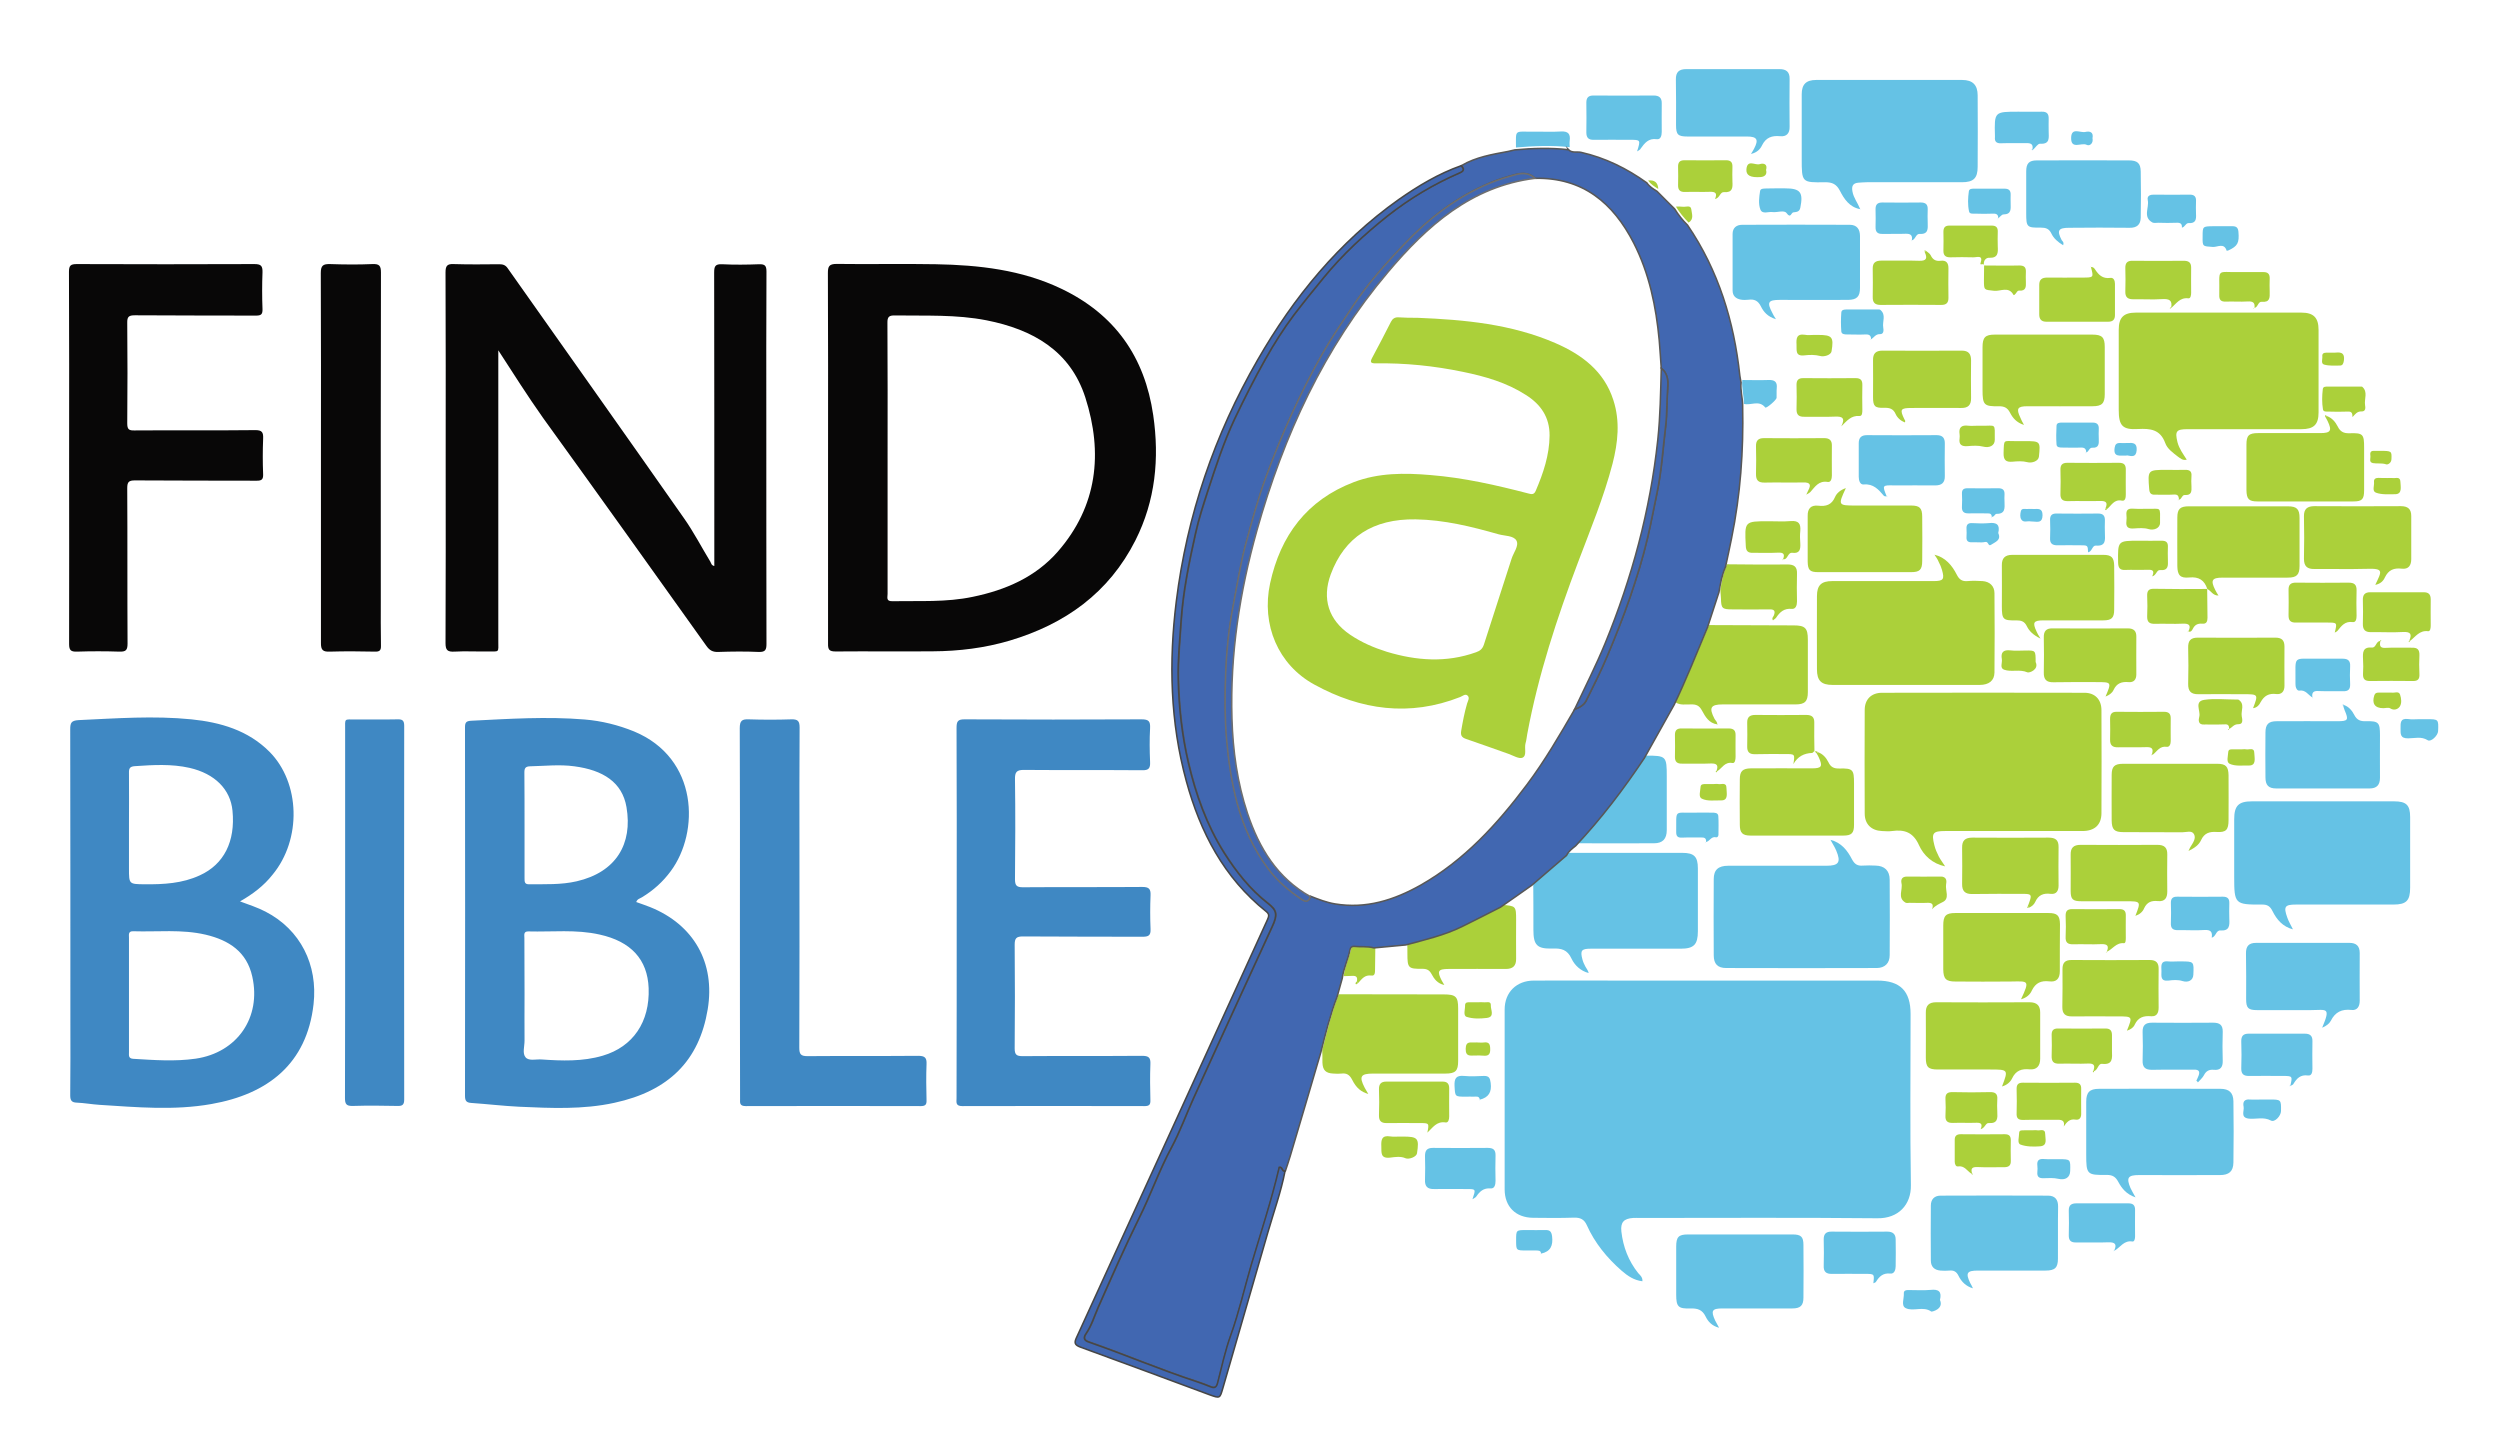 <svg id="Layer_1" xmlns="http://www.w3.org/2000/svg" viewBox="0 0 1591.4 912.7"><style>.st0{fill:#65C2E5;} .st1{fill:#080707;} .st2{fill:#3F88C3;} .st3{fill:#ABD03A;} .st4{fill:#4167B1;stroke:#575757;stroke-miterlimit:10;} .st5{fill:#4167B1;stroke:#464646;stroke-miterlimit:10;} .st6{fill:#4167B1;stroke:#6E6E6E;stroke-miterlimit:10;}</style><path class="st0" d="M1045.5 815.6c-5.3-.6-9.4-3.4-13.1-6.6-9.4-8.2-17.2-17.7-22.3-29.1-1.7-3.8-4.2-4.9-8.2-4.8-8.7.3-17.3.2-26 .1-11.1-.1-18.1-7.1-18.1-18.1V642.6c0-10.9 7.5-18.4 18.6-18.4 18-.1 36 0 54 0h164.5c14.7 0 21.3 6.6 21.3 21.3 0 36.3-.4 72.7.2 109 .2 12.4-8 21.2-21.3 21-50.5-.5-101-.2-151.5-.2-1.3 0-2.7-.1-4 0-6 .4-8.1 2.8-7.5 8.6 1.1 9.8 4.5 18.7 10.7 26.5 1.2 1.3 2.9 2.6 2.7 5.2z"/><path class="st1" d="M317.2 223v184.9c0 7.9 1 6.7-7 6.8-7 .1-14-.3-21 .1-4.3.2-5.6-.9-5.6-5.4.2-38.7.1-77.3.1-116 0-40 .1-80-.1-120 0-4.1 1-5.5 5.2-5.3 9.7.3 19.3.2 29 .1 2.3 0 4 .5 5.4 2.6 37.4 53 75 106 112.2 159.1 6.2 8.8 11.2 18.5 16.8 27.7.5.9.6 2.3 2.5 2.7v-4.8c0-60.7 0-121.3-.1-182 0-4 .7-5.5 5.1-5.3 7.8.4 15.7.3 23.5 0 3.7-.1 4.7.9 4.7 4.7-.2 31.8-.1 63.7-.1 95.5 0 47.2 0 94.3.1 141.5 0 3.7-.7 5.2-4.8 5.1-8.6-.4-17.3-.3-26 0-3.4.1-5.4-1-7.4-3.8-34.6-48.5-69.2-97-104.1-145.3-9.9-14-19-28.4-28.4-42.9zm209.9 68.4c0-39.2.1-78.3-.1-117.5 0-4.3.7-5.9 5.6-5.9 21 .3 42-.2 63 .2 27.5.5 54.7 3.5 80 15.6 34.1 16.3 53.1 43.4 58.5 80.5 4 27.6 1.4 54.4-11.3 79.6-16.9 33.5-44.8 53.4-80.1 63.9-15.9 4.7-32.2 6.7-48.7 6.8-20.7.2-41.3-.1-62 .1-4 0-5-1-4.9-5V291.4zm37.9.2v86.5c0 2.1-1.1 4.7 3 4.6 17.1-.3 34.3.8 51.3-2.8 20.8-4.3 39.8-12.5 54-28.7 25.3-29 28.9-62.8 17.6-98.1-9.6-29.9-33.6-43.4-62.9-49.2-19.3-3.8-38.8-2.8-58.2-3.1-3.8-.1-5 .8-4.9 4.8.2 28.7.1 57.3.1 86z"/><path class="st2" d="M405 574.2c2.9 1.1 5.9 2 8.8 3.2 27.9 11.2 41.6 35.5 36.7 65.1-5.4 32.6-24.7 52-59.4 59.5-20.1 4.4-40.4 3.4-60.7 2.5-10.1-.5-20.2-1.7-30.3-2.4-3.3-.2-4.1-1.4-4.1-4.6.1-78.2.1-156.3 0-234.5 0-2.9.6-4 3.8-4.2 24.1-1.2 48.2-2.8 72.4-.8 10.8.9 21.3 3.5 31.4 7.6 41.2 17.1 41.7 64.2 23.4 88.9-5 6.8-11.1 12.3-18.4 16.7-1.3.8-2.9 1-3.6 3zM333.9 633c0 9.8-.1 19.7 0 29.5 0 3.6-1.5 8.1.7 10.6 2.1 2.4 6.6 1.1 10 1.3 13.1.9 26.3 1.4 39.1-2.4 19.3-5.7 30-21.5 29.2-43-.7-18.2-11.2-29.7-31.2-34.1-15-3.4-30.2-1.6-45.3-2-3.3-.1-2.6 2.3-2.6 4.2 0 11.9.1 23.9.1 35.9zm0-107.9v34c0 2.2 0 3.9 3 3.8 10.1-.1 20.2.4 30.2-1.9 25.1-5.8 35.7-23.8 31.7-47.2-2.7-15.9-15-23.6-33.2-26-9.4-1.3-18.8-.2-28.2 0-2.9.1-3.6 1.2-3.6 3.9.1 11.1.1 22.2.1 33.4zm-181.1 48.7c5.9 2.2 11.2 3.9 16.2 6.5 22.3 11.5 33.4 33.9 30.6 58.9-4.3 38.1-29.2 57.3-65.1 63.6-23.7 4.2-47.5 2-71.2.5-4.8-.3-9.6-1.2-14.4-1.4-3.2-.1-4.2-1.3-4.2-4.6.2-15.8.1-31.7.1-47.5 0-61.8 0-123.6-.1-185.5 0-4.1.6-5.6 5.3-5.9 23.9-1.1 47.9-2.9 71.8-.5 18.5 1.9 36 6.9 49.7 20.6 19.7 19.8 20.6 55.8 2 78.3-5.6 7.1-12.5 12.3-20.7 17zm-70.7 59.6v36.4c0 1.9-.5 4 2.7 4.2 13.3.8 26.6 1.8 39.8-.1 26.4-3.9 41.8-26.2 36-52.2-3.5-15.9-14.9-23.2-29.6-26.7-15.3-3.6-30.8-1.7-46.2-2.2-3.3-.1-2.7 2.2-2.7 4.1v36.5zm0-108.5v28c0 9.9 0 9.9 9.9 10 12.1.1 24-.5 35.2-5.7 15.4-7 22.7-21.6 20.8-41.1-1.3-13.6-11.2-23.6-27.3-27.3-11.5-2.6-23.1-1.9-34.8-1.1-3.1.2-3.9 1.3-3.8 4.2.1 11 0 22 0 33zM609 580.5c0-39 .1-78-.1-117 0-4.1.6-5.7 5.3-5.6 37.5.2 75 .2 112.5 0 4.6 0 5.6 1.3 5.4 5.6-.4 7.1-.3 14.3 0 21.5.2 4.1-.9 5.4-5.1 5.3-25-.2-50 0-75-.2-5-.1-6 1.5-5.9 6.1.3 21.2.2 42.3 0 63.5 0 4 1.1 5.1 5 5.1 25.3-.2 50.7 0 76-.2 4.1 0 5.5 1.1 5.3 5.3-.3 7.2-.3 14.3 0 21.5.2 4.2-1.4 4.9-5.2 4.9-25.3-.1-50.7 0-76-.2-4.2 0-5.3 1.1-5.3 5.3.2 22 .2 44 0 66 0 4.1 1.3 4.9 5.1 4.9 25.3-.2 50.7 0 76-.2 4.2 0 5.5 1.1 5.3 5.3-.3 7.7-.2 15.3 0 23 .1 2.8-.8 3.7-3.7 3.7-38.7-.1-77.3-.1-116 0-4.5 0-3.7-2.5-3.7-5.1.1-39.5.1-79 .1-118.5z"/><path class="st1" d="M44 291.5c0-39.5.1-79-.1-118.5 0-4 1.1-4.9 5-4.9 37.7.1 75.3.2 113 0 4.2 0 5.3 1.1 5.2 5.2-.3 7.8-.3 15.7 0 23.5.1 3.4-1 4.1-4.2 4.1-25.7-.1-51.3 0-77-.2-3.8 0-5 .8-4.9 4.8.2 21.3.2 42.7 0 64 0 3.9 1.1 4.6 4.7 4.5 25.5-.2 51 .1 76.5-.2 4.7-.1 5.5 1.4 5.3 5.6-.3 7.5-.3 15 0 22.5.1 3.3-.9 4.1-4.1 4.1-25.8-.1-51.7 0-77.5-.2-3.9 0-4.9 1-4.9 4.9.2 33 0 66 .2 99 0 4.3-1.2 5.2-5.2 5.1-9-.3-18-.3-27 0-3.8.1-5-.8-5-4.8.1-39.5 0-79 0-118.5z"/><path class="st3" d="M1238.2 551.5c-8.1-1.7-13.7-7-16.6-13.4-3.7-8.3-9.2-10.2-17.2-9.1-2.1.3-4.3.1-6.5 0-6.7-.3-10.9-4.4-10.9-11.1-.1-22-.1-44 0-66 0-6.7 4.2-10.9 11-10.9 43-.1 85.9-.1 128.9 0 6.7 0 10.8 4.3 10.8 11.1.1 21.8.1 43.6 0 65.5 0 7.4-4.3 11.4-12.1 11.4h-87.4c-7.8 0-8.8 1.3-6.9 8.9.6 2.6 1.7 5 2.9 7.4 1.1 2.1 2.7 4.1 4 6.2z"/><path class="st2" d="M471 580.9c0-39.1.1-78.3-.1-117.4 0-4.7 1.4-5.8 5.8-5.6 9 .3 18 .3 27 0 4.1-.1 5.3 1 5.3 5.2-.2 24.8-.1 49.6-.1 74.5 0 43.1.1 86.3-.1 129.4 0 4.1 1 5.3 5.2 5.3 23.5-.2 47 0 70.5-.2 4.2 0 5.5 1.2 5.3 5.3-.3 7.6-.2 15.3 0 23 .1 2.8-.8 3.7-3.7 3.7-37.1-.1-74.3-.1-111.4 0-4.1 0-3.6-2.2-3.6-4.7-.1-39.5-.1-79-.1-118.5z"/><path class="st1" d="M204.3 291.2c0-39.1.1-78.3-.1-117.4 0-4.7 1.4-5.8 5.8-5.7 9 .3 18 .4 27 0 4.4-.2 5.5 1 5.5 5.4-.2 69.5-.1 138.9-.1 208.4 0 9.7-.1 19.3.1 29 .1 3.1-.8 4-3.9 3.9-9.5-.2-19-.3-28.5 0-4.5.2-5.9-.9-5.8-5.7V291.2z"/><path class="st3" d="M1392 292.6c-2.5.7-4-.8-5.6-1.9-3.2-2.5-6.8-5-8.1-8.7-3.2-8.7-9.5-9.3-17.3-8.9-10 .6-12.3-2.2-12.3-12.2v-51c0-7.8 3.1-10.9 10.9-10.9H1465c7.7 0 10.9 3.2 10.9 11v52.5c0 7.8-3 10.7-11 10.7h-72.4c-7.2 0-8.1 1.3-6.4 8.3 1.1 4.2 3.6 7.5 5.9 11.1z"/><path class="st2" d="M219.7 581V464.5c0-7.5-.8-6.5 6.8-6.5 8.8-.1 17.7.1 26.5-.1 3.1-.1 4.3.7 4.3 4.1-.1 79.3-.1 158.6 0 237.9 0 3.4-1.2 4.2-4.3 4.1-9.5-.2-19-.3-28.5 0-4.2.1-4.9-1.4-4.9-5.1.1-39.3.1-78.6.1-117.9z"/><path class="st3" d="M1231.4 353.1c7 1.7 11.2 6.8 14.2 12.7 1.6 3.2 3.5 4.4 6.9 4.1 3.1-.3 6.3-.2 9.5 0 4.5.3 7.6 3.1 7.6 7.7.1 16.8.2 33.7 0 50.5-.1 5.2-3.5 7.9-9.5 7.9h-93.5c-7.3 0-10-2.7-10-10 0-15.5-.1-31 0-46.5 0-6.9 2.7-9.6 9.7-9.6h64.5c6.3 0 7.1-1.1 5.4-7.1-.5-1.7-1.2-3.5-2.1-5.1-.6-1.6-1.7-3.1-2.7-4.6z"/><path class="st0" d="M1459.6 591.6c-6.5-1.7-10.3-6.2-13-11.6-1.5-3.1-3.3-4.3-6.9-4.2-17.1.1-17.5-.4-17.5-17.7v-36.5c0-8.7 2.7-11.5 11.3-11.5h90.5c7.8 0 10.2 2.4 10.2 10v45c0 8.2-2.4 10.7-10.6 10.7h-62c-7.2 0-8.1 1.3-5.6 8.3.9 2.6 2.4 5 3.6 7.5zm-275.7-458.5c-6.6-1.3-10-6.4-12.7-11.7-2.2-4.2-4.8-5.4-9.4-5.4-14.9.3-14.9.1-14.9-15V60c0-6.3 2.8-9.1 9.2-9.1h93c6.6 0 9.8 3.2 9.8 9.8.1 15.2.1 30.3 0 45.5 0 7.3-2.7 9.8-10 9.8h-60.5c-1.8 0-3.6.2-5.5.3-3.6.3-4.3 2.4-3.7 5.6.7 4 3.3 7.2 4.8 10.9l-.1.3zm-18.7 401.5c7 1.8 10.8 6.8 13.7 12.4 1.7 3.2 3.6 4.3 7 4 2.6-.2 5.3-.1 8 0 5.7.1 9 3.2 9 9 .1 16 .1 32 0 48 0 5.1-3 8.1-8.1 8.2-32 .1-64 .1-96 0-5.4 0-7.9-2.6-7.9-8.1-.1-16.2-.1-32.3 0-48.5 0-5.9 2.9-8.5 9.2-8.5h62.5c7.9 0 9.4-2.2 6.3-9.6-1-2.4-2.5-4.6-3.7-6.9zM976 561.9c7.4-6.3 14.8-12.7 22.1-19h72.9c7.4 0 9.8 2.4 9.8 9.9v40c0 8.5-2.6 11.1-10.9 11.1h-57.4c-5.8 0-6.7 1.2-5.2 6.8.4 1.6 1.1 3.1 1.9 4.6.7 1.3 1.7 2.4 2.1 4.1-5.1-1.3-8.9-4.9-10.9-9.1-2.7-5.9-6.6-6.7-12.2-6.5-9.8.3-12.1-2.2-12.1-11.9 0-10 0-20-.1-30zm383.4 200.3c-5.9-2-8.8-5.8-11-9.9-1.7-3.2-3.7-4.4-7.3-4.4-12.7.2-13.1-.3-13.1-13.1v-33.5c0-5.9 2.1-8.2 8.1-8.2 25.8-.1 51.6-.1 77.4 0 5.4 0 8.1 2.4 8.2 7.9.2 13 .2 26 0 39-.1 5.7-2.8 8-8.6 8-17.2.1-34.3 0-51.5 0-7.1 0-8.2 1.7-5.4 8.3.8 1.7 1.8 3.4 3.2 5.9z"/><path class="st3" d="M841.7 668.4c3-12 6-23.9 10.4-35.5 22.3 0 44.6.1 66.9.1 7.7 0 9.2 1.4 9.2 8.9v33.5c0 6.3-1.7 8-8.1 8h-46c-8 0-9.1 1.8-5.4 9 .7 1.3 1.4 2.5 2.3 4-4.6-1.4-7.6-3.7-10.4-9.3-1.6-3-3.5-4.1-6.7-3.7-1.6.2-3.3.1-5 0-5-.2-6.9-2.1-7.1-7 0-2.7 0-5.4-.1-8z"/><path class="st0" d="M1130.5 203.2c-5.3-1.6-7.9-4.7-9.6-8.2-1.8-3.6-4.2-4.7-7.9-4.2-1.6.2-3.4.2-5-.1-3-.6-5.1-2.3-5.1-5.8v-36c0-3.8 2.4-5.8 6.1-5.8 22.8-.1 45.6-.1 68.5 0 4.5 0 6.5 2.8 6.5 7.2v33c0 5.5-2 7.5-7.5 7.6-14.5.1-29 0-43.5 0-7.5 0-8.4 1.5-4.8 8.3.4 1 1 1.9 2.3 4zm125.4 616.9c-4.5-1.3-7.4-4.3-9.2-8-1.3-2.7-3.1-3.6-5.9-3.3-1.8.2-3.7.1-5.5 0-3.9-.3-6.2-2.4-6.2-6.4-.1-11.7-.1-23.3 0-35 0-4 2.3-6.3 6.2-6.3 22.8-.1 45.6-.1 68.4 0 4.4 0 6.5 2.5 6.4 7.1-.2 11 0 22-.1 33 0 5.8-1.9 7.6-7.9 7.6h-43c-7 0-8 1.5-5 7.8.7 1.2 1.3 2.4 1.8 3.5zm-161.6 25.1c-4.7-1.2-7.1-4.1-8.6-7.2-2.1-4.3-5.1-5.2-9.6-5.1-7.8.3-9.1-1.1-9.1-8.8v-30.5c0-6.2 1.5-7.8 7.5-7.8h66.5c5.4 0 7 1.4 7 6.7.1 11.2.1 22.3 0 33.5 0 5-1.9 6.9-7 6.9-14.8.1-29.7 0-44.5 0-6.7 0-7.6 1.4-4.7 7.7.7 1.3 1.4 2.5 2.5 4.6z"/><path class="st3" d="M1066.6 447.1c7.6-16.2 14.3-32.8 21.2-49.2 18 .1 35.9.1 53.9.2 7.4 0 9.1 1.7 9.1 9.1v33.4c0 5.9-1.9 7.8-7.8 7.8h-46.4c-7.7 0-8.9 2.1-5.2 9.2.6 1.1 1.9 2 1.7 3.5-5.2-.7-7.6-4.9-9.7-8.8-1.7-3.2-3.7-4-7-3.9-3.4-.1-6.8.7-9.8-1.3zm338.5-72.1c-1.8-5.6-5.3-8-11.5-7.4-5.8.6-7.5-1.5-7.6-7.2 0-10.3-.1-20.7 0-31 0-5.4 1.8-7.1 7.3-7.1h63c5.8 0 7.5 1.8 7.5 7.4v30.5c0 5.7-1.8 7.5-7.5 7.5-13.8.1-27.7 0-41.5 0-6.8 0-7.8 1.7-4.6 8 .5 1 1.1 2 2 3.4-3.7.1-4.8-3.2-7.1-4.1zm-116.7-104.5c-4.8-1.5-7.2-4.5-8.9-7.8-1.6-3.1-3.6-4.1-7-4.1-9.6.2-10.5-.8-10.5-10.5v-27c0-6.4 1.7-8.1 7.9-8.1h61.9c6.3 0 8 1.7 8 7.9v30c0 5.9-1.8 7.7-7.8 7.7-13.8.1-27.6 0-41.4 0-6.4 0-7.3 1.5-4.5 7.3.5 1.4 1.2 2.6 2.3 4.6zm104.7 271.2c.8-1.6.9-2.1 1.2-2.5 1.6-2.6 3.8-5.5 2.3-8.2-1.4-2.6-4.8-1.2-7.4-1.2-12.5-.1-25 0-37.5-.1-5.8 0-7.4-1.6-7.5-7.4 0-9.7-.1-19.3 0-29 0-5.4 1.8-7.1 7.3-7.1h60c5.4 0 7 1.8 7.1 7.3.1 9.5 0 19 0 28.5 0 6.2-1.5 8-7.6 7.6-4.6-.3-7.8.7-9.9 5.2-1.3 2.9-3.9 4.9-8 6.9zm-106.6 94.4c5.9-12.6 4.5-11.4-6.8-11.3-11.7.1-23.3.1-35 0-6 0-7.6-1.7-7.7-7.7v-28c0-6.1 1.6-7.9 7.6-7.9 19.8 0 39.6-.1 59.4 0 5.6 0 7.2 1.6 7.3 7.1 0 10-.2 20-.1 30 0 4.8-2.3 7-6.7 6.4-5.2-.6-8.7.9-11.1 5.8-1.1 2.6-3.5 4.7-6.9 5.6zm194.6-371.3c3.4 1.2 5.5 3.8 7 6.7 1.6 3.3 3.8 4.4 7.4 4.3 8.8-.3 9.4.6 9.4 9.2v27c0 5.9-1.3 7.2-6.9 7.2h-61c-5.5 0-6.9-1.5-7-7.2v-29c0-5.8 1.5-7.3 7.5-7.3h39.5c6.6 0 7.6-1.5 4.7-7.6-.4-.9-1-1.8-1.4-2.6.3-.2.6-.5.8-.7zm-206.7 426.8c4.1-10.8 4.1-10.8-7.9-10.8h-32.9c-6.2 0-7.7-1.5-7.7-7.6 0-9.5.1-19 0-28.5-.1-4.6 1.9-6.7 6.6-6.7 19.8.1 39.6.1 59.4 0 4.6 0 6.8 2 6.8 6.5V674c0 4.6-2.3 7.1-6.7 6.7-5.1-.5-8.8.7-11.2 5.8-1.1 2.3-3.4 4.3-6.4 5.1z"/><path class="st0" d="M1313.3 156.1c-3.3-2-6-4.3-7.5-7.5-1.5-3.1-3.6-3.7-6.7-3.7-8.9.1-9.3-.3-9.3-9.3v-26.5c0-5.1 1.8-7 6.8-7 19.5-.1 39 0 58.5 0 5.4 0 7.5 1.7 7.6 7 .2 9.8.2 19.7 0 29.5-.1 4.4-2.5 6.5-7.1 6.4-12.8-.2-25.7-.1-38.5 0-6.9 0-7.9 1.7-4.7 7.9.5.7 1.6 1.3.9 3.2z"/><path class="st3" d="M1157.2 478.8c3.2 1.1 5.3 3.6 6.7 6.4 1.5 3.2 3.6 4.1 7 4 8.6-.2 9.3.7 9.3 9.4v26.5c0 5.3-1.6 6.8-6.9 6.8h-58.9c-5.2 0-6.9-1.7-6.9-6.9-.1-9.7-.1-19.3 0-29 0-5.1 1.8-6.8 7-6.9 13-.1 26 0 38.9 0 6.2 0 7-1.2 4.4-6.9-.4-.9-.9-1.8-1.4-2.6.3-.3.5-.6.8-.8z"/><path class="st0" d="M1492.1 448.8c3.2 1.1 5.2 3.7 6.6 6.4 1.6 3.1 3.8 4 7.2 3.9 8.3-.2 9.1.8 9.1 9 0 9-.1 18 0 27 0 4.5-2 6.8-6.6 6.8H1449c-4.9 0-6.9-2-6.9-7.1-.1-9.5-.1-19 0-28.5 0-5.3 2-7.2 7.2-7.2 12.8-.1 25.6 0 38.4 0 7 0 7.5-.7 4.8-7-.4-.9-.6-1.9-.9-2.8.3-.2.4-.3.5-.5zM1114.6 98c1-1.7 1.6-2.5 2-3.4 3-5.7 1.9-7.7-4.5-7.7h-37.9c-6.1 0-7.3-1.2-7.3-7.3 0-9.7.1-19.3-.1-29-.1-4.8 2.1-6.6 6.6-6.6h59.4c4.2 0 6.5 1.7 6.4 6.3-.1 10.1-.1 20.3 0 30.4.1 4.3-2.1 6.4-6 6-5.3-.5-9.1.8-11.6 5.9-1.1 2.3-3.1 4.5-7 5.4zm363.6 556.2c5.7-13.5 2.7-11.2-7.3-11.2h-34c-5.8 0-7.1-1.3-7.1-7 0-9.7.1-19.3-.1-29-.1-4.7 1.8-6.8 6.4-6.8h59.5c4.2 0 6.5 1.9 6.5 6.4 0 10.2-.1 20.3 0 30.5 0 3.7-1.7 6.2-5.2 5.8-6.2-.7-10.4 1.3-13.2 6.9-.9 1.7-2.8 3.3-5.5 4.4z"/><path class="st3" d="M1175 310.7c-5.1 11-5 11.1 6.5 11.1h35c5.5 0 7.1 1.6 7.1 7.2.1 9.3.1 18.7 0 28 0 5.7-1.6 7.2-7.1 7.2h-59c-5.5 0-6.7-1.3-6.8-6.8-.1-9.7.1-19.3 0-29-.1-4.7 2.1-7 6.7-6.5 4.9.6 8.6-.5 10.7-5.5 1.1-2.5 3.4-4.5 6.9-5.7zm123.9 95.8c-4.7-2.3-7.2-4.8-8.7-7.9-1.5-3.1-3.6-3.7-6.7-3.7-8.5.2-9.2-.6-9.2-9 0-8.7.1-17.3 0-26-.1-4.6 2-6.7 6.6-6.7h58c5.2 0 6.8 1.7 6.9 6.9.1 9.3.1 18.7 0 28 0 5.2-1.6 6.8-7 6.8h-38c-6.3 0-7.1 1.3-4.5 6.9.5 1.3 1.2 2.4 2.6 4.7zm213.1-34.2c4.1-8.7 5.8-10.6-5.7-10.2-11 .3-22 0-33 .1-4.6.1-6.7-1.7-6.7-6.5.2-9 .2-18 0-27-.1-4.8 2.2-6.5 6.7-6.5 18.3.1 36.6.1 55 0 4.3 0 6.6 1.7 6.6 6.2v27.5c0 4-1.7 6.6-6 6.1-5.1-.6-8.5.8-10.8 5.6-.9 2.1-2.8 4.1-6.1 4.7zm-299.5-103.4c-2.7-1.1-4.8-3-5.9-5.5-1.5-3.3-3.9-3.9-7.2-3.8-6 .2-7.1-1-7.1-6.8 0-7.8.1-15.7 0-23.5-.1-4.2 1.7-6.1 6-6.1 16.8.1 33.7.1 50.5 0 4.3 0 5.9 2.1 5.9 6.2-.1 8-.1 16 0 24 .1 4.4-1.9 6.4-6.3 6.3-10.5-.1-21 0-31.5 0-7.2 0-7.7.9-4.6 7.3.2.4.9.9.2 1.9zm78.3 307.9c.3-.8.7-1.5.9-2.3 1.8-4.9 1.4-5.5-3.7-5.5-10.8 0-21.6-.1-32.4.1-4.7.1-6.7-1.8-6.6-6.5.1-7.6.1-15.3 0-22.9-.1-4.7 1.9-6.5 6.6-6.5 16.1.1 32.3.1 48.4 0 4.4 0 6.5 1.5 6.4 6.1-.1 8.1-.1 16.3 0 24.4 0 3.4-1.4 5.7-5 5.3-4.6-.6-7.9.7-9.9 5.2-.7 1.6-2.2 2.9-4 3.6-.2-.4-.4-.7-.7-1zm68.5 6.2c3.6-9.3 3.6-9.3-6.3-9.3h-28c-5.6 0-6.9-1.2-6.9-6.6 0-7.7.1-15.3 0-23-.1-4.4 1.8-6.3 6.3-6.3 16.3.1 32.6.1 48.9 0 4.5 0 6.4 1.8 6.3 6.2-.1 7.8-.1 15.6 0 23.5 0 4.1-1.5 6.5-5.9 6.1-4-.4-6.9.5-8.8 4.5-.9 2.3-2.9 4-5.6 4.9zm74.9-132.2c3.4-8.9 3.4-8.9-6.3-8.9-9.5 0-19-.1-28.5 0-4.7.1-6.6-1.9-6.5-6.6.2-7.7.2-15.3 0-23-.1-4.4 1.5-6.4 6.1-6.4 16.5.1 33 .1 49.4 0 4 0 5.8 1.6 5.8 5.7-.1 8.3 0 16.6 0 25 0 3.5-1.8 5.6-5.2 5.2-4.8-.6-7.7 1.1-10 5.2-.8 1.7-2.3 3.5-4.8 3.8zm-80.3 205.3c3.7-9.1 3.7-9.1-5.9-9.1-9.6 0-19.3-.1-28.9 0-4.4.1-6.4-1.6-6.3-6.1.2-8 .1-16 .1-24 0-4 1.6-5.8 5.7-5.8 16.6.1 33.3.1 49.9 0 4 0 5.7 1.8 5.6 5.8-.1 8.2-.1 16.3 0 24.5 0 3.4-1.2 5.8-4.8 5.5-4.8-.4-8.2.7-10.4 5.3-.7 1.7-2.4 3.1-5 3.9zM895.8 600c12.1-3.3 24.4-6.2 35.8-11.7 8.2-4 16.3-8.2 24.4-12.3 9 .7 9.1.7 9.1 9.7 0 8.2-.1 16.3 0 24.5.1 4.7-2.1 6.6-6.6 6.6-12.1-.1-24.3 0-36.4 0-6.7 0-7.5 1.3-4.3 7.5.4.7.8 1.4 1.6 2.7-4.4-.9-6.5-3.9-8.1-6.9-1.4-2.6-3-3.4-5.9-3.4-9 .1-9.5-.5-9.5-9.7 0-2.4 0-4.7-.1-7z"/><path class="st3" d="M1340.3 443.4c3.9-9.2 3.9-9.2-5.7-9.2-9.1 0-18.3-.1-27.4.1-4.5.1-6.3-1.7-6.2-6.2.2-7.5.1-15 0-22.4-.1-4 1.6-5.8 5.6-5.7 16 .1 31.9.1 47.9 0 3.8 0 5.5 1.7 5.4 5.4-.1 8 0 16 0 23.9 0 3.3-1.6 5.2-4.9 4.9-4.4-.4-7.6.7-9.6 5-.8 1.8-2.6 3.2-5.1 4.2z"/><path class="st0" d="M1003.9 536.8c16.3-17.2 30.5-36.1 43.7-55.8 13.1 0 13.4.3 13.4 13.4v34c0 5.6-2.6 8.4-8.1 8.4-16.3.1-32.6 0-49 0zM1201 316c-.6-.1-1.5 0-1.8-.4-3.4-4-6.7-7.8-12.9-7.2-2.3.2-3.1-2.6-3.1-4.9v-21.4c0-3.5 1.7-5.1 5.2-5.1 14.8.1 29.6.1 44.4 0 3.9 0 5.3 1.9 5.2 5.6-.1 6.8-.1 13.6 0 20.4.1 4.3-2 6-6.1 6-8.6-.1-17.3 0-25.9 0-7.9-.2-7.9-.2-5 7zm197.1 371.9c.5-1 1-2 1.4-3.1 1.1-2.8.1-4-2.9-3.9-8.8.1-17.6-.1-26.5.1-4.5.1-6.4-1.6-6.2-6.1.2-6 .2-12 0-18-.1-4.3 1.8-5.9 6-5.9 13 .1 26 .1 38.9 0 4.1 0 6.2 1.4 6.1 5.8-.2 6.2-.2 12.3 0 18.5.1 4-1.5 6.1-5.6 5.7-3-.3-5 .7-6.4 3.5-.9 1.7-2.5 3-3.8 4.5-.2-.4-.6-.8-1-1.1z"/><path class="st3" d="M1095.1 375.4c.9-5.5 1.9-11 4.2-16.2 12.8.1 25.6.3 38.4.1 4.5 0 6.4 1.5 6.2 6.1-.2 5.8-.1 11.6 0 17.5 0 2.4-.8 4.9-3.3 4.7-4.9-.5-7.6 2-10 5.6-.4.6-1.2 1-2 1.7-1-1.5.3-2.3.6-3.2 1.1-2.9.1-3.9-2.9-3.8-8 .1-16 .1-23.9 0-6.1 0-6.8-.7-6.9-6.9-.2-2-.3-3.8-.4-5.6zM1331 170c1.2-.2 2 .6 2.5 1.3 2.3 3.6 4.9 6.3 9.9 5.6 2.1-.3 2.9 1.8 2.9 3.8v19.9c0 2.9-1.4 4.2-4.3 4.2h-39.4c-3.1 0-4.5-1.6-4.5-4.6v-18.9c0-3.4 1.8-4.6 5-4.6 7.5.1 15 0 22.4 0 7.3 0 7.3 0 5.5-6.7zm-181.2 144.9c.8-1.7 1-2.2 1.3-2.8 1.9-3.5 1.2-5.1-3.2-5-8.2.2-16.3-.1-24.5.1-4.1.1-5.7-1.4-5.6-5.6.2-5.8.1-11.7 0-17.5-.1-3.6 1.4-5.2 5-5.2 12.8.1 25.6.1 38.5 0 3.3 0 4.9 1.5 4.8 4.8-.1 6.3 0 12.7 0 19 0 2-.6 4.4-2.6 4.1-5.8-1-8.1 3.1-11.1 6.4-.3.4-.8.6-2.6 1.7z"/><path class="st0" d="M1042.1 96.4c2.3-7.4 2.3-7.4-4.6-7.4-7.6 0-15.3-.1-22.9 0-3.4.1-4.8-1.3-4.8-4.7.1-6.3.1-12.6 0-19 0-3.2 1.4-4.5 4.5-4.5 12.8.1 25.6.1 38.4 0 3.6 0 5.2 1.6 5.1 5.1-.1 6 0 12 0 18 0 2.4-.7 5.1-3.2 4.7-5.3-.7-7.7 2.5-10.3 6.1-.2.6-.9.8-2.2 1.7z"/><path class="st3" d="M1226.2 159.8c1 .9 2.3 1.6 2.8 2.7 1.3 2.8 3.3 3.9 6.3 3.5 3.6-.5 5.1 1.4 5 5-.1 6.1-.1 12.3 0 18.4.1 3.4-1.4 4.8-4.8 4.7-12.8-.1-25.6-.1-38.4 0-3.6 0-5.1-1.5-5-5.1.1-6 .1-12 0-17.9-.1-3.9 1.8-5.2 5.5-5.2 8 .1 16-.2 23.9.1 4.9.2 5.5-1.6 3.7-5.5.4-.2.7-.5 1-.7z"/><path class="st0" d="M1192.5 816.9c.7-6 .7-6-5.3-6-7 0-14-.1-21 0-3.8.1-5.5-1.4-5.3-5.3.2-5.5.1-11 0-16.5-.1-3.6 1.5-5.2 5.1-5.1 11.8.1 23.6.1 35.4 0 3.6 0 5.3 1.7 5.3 5 .1 5.7.1 11.3 0 17 0 2.2-.8 5-3.4 4.7-4.6-.5-7 1.8-9.1 5.2-.2.5-1 .6-1.7 1zm265.4-125.6c1.5-6.4 1.5-6.4-5.1-6.4-7 0-14-.1-21 0-3.6.1-5.2-1.2-5.1-4.9.2-5.7.2-11.3 0-17-.1-3.4 1.2-5 4.6-5h35.9c3.3 0 4.9 1.4 4.8 4.8-.1 5.8-.1 11.6 0 17.5 0 2.1-.4 4.7-2.9 4.3-4.7-.6-7 1.8-9.1 5.2-.2.7-1.2 1-2.1 1.5z"/><path class="st3" d="M908.6 721c1.2-6.1 1.2-6.1-4.9-6.1-7 0-14-.1-20.9 0-3.6.1-5.1-1.4-5-5 .2-5.5.2-11 0-16.4-.1-3.3 1.2-5 4.6-5h35.9c2.9 0 4.2 1.3 4.2 4.3-.1 6 0 12 0 17.9 0 1.8-.5 4.1-2.3 3.8-5.8-.9-8.2 3.4-11.6 6.5z"/><path class="st0" d="M937.3 763.4c2.2-6.5 2.2-6.5-3.4-6.5-7 0-14-.1-21 0-4.3.1-6-1.7-5.8-6 .2-5 .1-10 0-15 0-3.4 1.1-5.2 5-5.2 11.6.1 23.3.1 34.9 0 3.7 0 5.1 1.3 5 5-.2 5.3-.1 10.6 0 16 0 2.4-.6 5-3.1 4.8-4.6-.4-7 2-9.2 5.2-.4.6-1.1.8-2.4 1.7z"/><path class="st3" d="M1533.7 407.7c1.7-3.9.9-5.6-3.8-5.4-6.8.4-13.7 0-20.5.1-3.9.1-5.4-1.6-5.3-5.4.2-5 .1-10 0-15-.1-3.3 1.2-5 4.7-5h34c3.2 0 4.5 1.4 4.5 4.6-.1 5.5 0 11 0 16.5 0 1.5-.2 3.9-1.7 3.7-5.5-.7-8 3.6-11.5 6.2l-.4-.3zm-47.5-5c1.6-6.4 1.6-6.4-4.7-6.4-6.7 0-13.3-.1-20 0-3.4.1-4.8-1.3-4.7-4.8.1-5.3.1-10.6 0-16-.1-3.5 1.6-4.7 4.9-4.6 11.1.1 22.3.1 33.4 0 3.6 0 5.1 1.3 5 5-.2 5.3-.1 10.6 0 16 0 1.9-.3 4.4-2.5 4.1-4.9-.7-7.1 2.4-9.6 5.5-.4.5-1.1.8-1.8 1.2zM1155 478c-.5.4-1 1.3-1.5 1.3-5.2.2-9.2 2.3-11.9 7.1 1-6.4 1-6.4-5-6.4-6.5 0-13-.1-19.4.1-3.7.1-5.1-1.5-5-5 .1-5 .1-10 0-15-.1-3.7 1.7-5 5.2-5 10.8.1 21.6.1 32.4 0 3.6 0 5.2 1.4 5.1 5-.1 6 0 12 .1 17.9-.1.1 0 0 0 0z"/><path class="st0" d="M1345.9 795.9c1.7-3.9.5-5.2-3.8-5.1-6.8.3-13.7 0-20.5.1-3.4.1-4.8-1.3-4.7-4.7.1-5.2.2-10.3 0-15.5-.1-3.6 1.7-4.7 4.9-4.7h33c2.9 0 4.3 1.1 4.3 4.1-.1 5.7 0 11.3 0 17 0 1.4-.4 3.4-1.7 3.2-5.3-.9-7.6 3.6-11.2 5.7l-.3-.1z"/><path class="st3" d="M1382 196.1c1.1-4.9-1.1-6-5.7-5.7-6 .4-12 0-18 .1-3.7.1-5.6-1.1-5.4-5.2.2-4.8.1-9.7 0-14.5-.1-3.4 1.2-4.9 4.7-4.8 10.8.1 21.7.1 32.5 0 3 0 4.7 1 4.7 4.3-.1 5.3 0 10.7 0 16 0 1.6-.3 3.8-1.8 3.6-5.4-.7-7.7 3.5-11 6.2zm-68.3 521c.8-3.6-1-4.3-3.8-4.3-7.3.1-14.6-.1-21.9.1-3.3.1-4.5-1.1-4.3-4.4.2-5 .1-10 0-15-.1-2.9.8-4.3 3.9-4.3 11.1.1 22.3.1 33.4 0 2.8 0 3.9 1.3 3.8 4-.1 5.3 0 10.6 0 15.9 0 2.5-1.2 4-3.6 3.6-3.6-.6-5.5 1.4-7.5 4.4zm-141.6-445.7c2.7-5.4.6-6.4-4-6.2-6.5.3-13 0-19.4.1-3.5.1-5.2-1.1-5.1-4.9.2-5.1.1-10.3 0-15.5 0-2.9 1.2-4.2 4.2-4.2 11.1.1 22.3.1 33.4 0 3.3 0 4.4 1.4 4.3 4.6-.1 5.1-.1 10.3 0 15.5 0 1.7 0 4.2-1.9 4-5.2-.4-7.9 3-11.5 6.6zm168.2 52.1c1.5-3.5.4-4.7-3.4-4.6-6.8.2-13.6-.1-20.4.1-3.7.1-5.1-1.3-4.9-5 .2-5 .1-10 0-14.9-.1-3.2 1.2-4.5 4.4-4.5 11 .1 21.9.1 32.9 0 3.3 0 4.4 1.4 4.3 4.6-.1 5.1 0 10.3 0 15.4 0 1.9-.2 4.5-2.4 4.1-5.1-1.1-6.7 3.1-9.6 5.4l-.9-.6zm29.6 156.4c1-3.3-.1-4.4-3.6-4.3-6 .2-12 0-18 .1-3.6.1-5.2-1.3-5.1-5 .1-4.3.1-8.7 0-13 0-3 .9-4.7 4.3-4.6 10 .1 20 .1 30 0 2.9 0 4.3 1.1 4.3 4.1-.1 4.8 0 9.7 0 14.5 0 1.9-.7 3.9-2.5 3.7-4.5-.7-6.2 2.9-8.9 5l-.5-.5zm-277.2 10.7c1.2-3.4.3-4.7-3.6-4.6-6.1.3-12.3 0-18.4.1-3.1.1-4.6-1.2-4.5-4.4.1-4.5.1-9 0-13.5-.1-3.1 1-4.6 4.3-4.5 10 .1 19.9.1 29.9 0 3.3 0 4.5 1.4 4.4 4.5-.1 4.5 0 9 0 13.5 0 1.7-.3 4.3-2 4-5-.9-6.6 3.4-9.8 5.3-.1-.1-.2-.2-.3-.4zm239.9 190.9c1-3 .7-4.6-3.2-4.5-6.1.3-12.3-.1-18.5.1-3.8.1-5-1.4-4.9-5 .2-4.5.1-9 0-13.5 0-2.7 1.2-3.9 3.9-3.9 10.1.1 20.3.1 30.4 0 3.1 0 4.1 1.5 4.1 4.3v10c.1 4.4.8 9-6.3 8.2-2.6-.3-2.6 4.1-5.3 4.7.1 0 0-.2-.2-.4zm72.4-306.6c.1 6.1.1 12.2.2 18.3 0 2.3-.6 4.1-3.3 3.8-2.8-.2-4.7.6-6 3.2-.5.9-1.2 2.5-3 1.7l.1.1c1.9-3.9.6-5.2-3.6-5-5.8.3-11.6-.1-17.5.1-3.6.1-5.2-1-5.1-4.8.2-4.3.2-8.7 0-13-.1-3.1.9-4.6 4.3-4.5 11.4.2 22.7.2 33.9.1.1.1 0 0 0 0zM1341 606c1.7-3.8.6-5.2-3.6-5-5.8.3-11.6-.1-17.5.1-3.6.1-5.2-1-5-4.8.2-4.3.2-8.7 0-13-.1-3.1.8-4.6 4.2-4.6 10 .1 20 .1 30 0 3 0 4.2 1.2 4.1 4.2-.1 4.7 0 9.3 0 14 0 1.3 0 3.6-1.2 3.5-5-.5-7.3 4-11 5.5v.1zm174.2-197.7c-.5 2.7-.2 4.3 3.3 4.1 5.6-.3 11.3 0 16.9-.1 3.4-.1 4.8 1.2 4.7 4.7-.2 4-.2 8 0 12 .2 3.2-.9 4.6-4.2 4.5-9.1-.1-18.3-.1-27.4 0-3.3 0-4.4-1.4-4.3-4.5.2-3.2.2-6.3 0-9.5-.2-4.2-.2-7.8 5.7-7.3 2.6.2 2.5-3.8 5.1-4.2l.2.3z"/><path class="st0" d="M1407.9 596.9c.5-3.5-.4-5.1-4.5-4.9-5.6.4-11.3 0-16.9.1-3.5.1-4.8-1.3-4.6-4.7.2-4.1.1-8.3 0-12.5-.1-3 1.2-4.2 4.2-4.1 9.6.1 19.3.1 28.9 0 3 0 4.2 1.3 4.1 4.2-.1 3.3-.1 6.7 0 10 .2 4.1.2 7.7-5.7 7.3-2.8-.2-2.8 4-5.5 4.6z"/><path class="st3" d="M1254.9 747.1c-2.7-1.7-4.4-5.3-8.6-4.6-1.3.2-2-1.5-2-3v-14c0-2.5 1.3-3.5 3.8-3.5 9.3.1 18.7.1 28 0 2.8 0 3.9 1.1 3.9 3.9-.1 4.3-.1 8.7 0 13 .1 3.1-1.4 4.1-4.3 4.1-5.7-.1-11.3.2-17-.1-3.2-.1-4.3.8-3.4 3.9l-.4.3zm8.1-578.2c-.1-1.7-2.9.3-2.3-1.3 2-5.7-2.4-3.7-4.6-3.8-4.8-.2-9.6-.1-14.4 0-3 .1-4.7-1-4.6-4.3.1-4 .1-8 0-11.9 0-2.7 1-4 3.8-4h26.9c2.7 0 4 1.1 3.9 3.9-.1 3.2-.1 6.3 0 9.5.2 3.9.2 7.3-5.4 7.1-2-.2-4.1 1.9-3.3 4.8z"/><path class="st0" d="M1472 444c-2.7-1.6-4.3-5-8.3-4.4-1.3.2-2.2-1.4-2.4-2.8-.1-.8-.1-1.7-.1-2.5.2-17.5-2.3-14.8 14.6-15 5.2-.1 10.3 0 15.5 0 3.2 0 4.9 1.2 4.7 4.8-.2 3.8-.2 7.7 0 11.5.1 3.2-1.2 4.5-4.4 4.4-5.2-.1-10.3.1-15.5-.1-3.3-.3-4.7.8-4.1 4.1z"/><path class="st3" d="M1091.7 126.7c1.6-3.7.3-4.7-3.2-4.6-5.3.2-10.6-.1-15.9.1-3.2.1-4.5-1.3-4.4-4.4.1-3.8.1-7.6 0-11.5-.1-2.9 1-4.3 4.1-4.3 8.8.1 17.6.1 26.4 0 3 0 4.2 1.3 4.1 4.2-.1 3.2-.1 6.3 0 9.5.2 3.8.1 7-5.3 6.6-2.7-.2-2.6 3.7-5.8 4.4z"/><path class="st0" d="M1329.2 351.6c-.2-4.5-.2-4.5-5-4.5s-9.6-.1-14.4 0c-3.3.1-5-1.1-4.8-4.6.2-3.8.1-7.6 0-11.5-.1-3 1.3-4.2 4.2-4.1 8.8.1 17.6.1 26.4 0 3.3 0 4.4 1.5 4.3 4.6-.1 2.7-.1 5.3 0 8 .1 4.1.8 8.3-5.7 7.8-2.4-.2-2.4 3.8-5 4.3z"/><path class="st3" d="M1135 356c1.3-3.2.4-4.4-3.2-4.2-5.3.3-10.7 0-16 .1-3.2.1-4.4-1.2-4.5-4.4-.8-15.7-.9-15.7 14.6-15.7 4.7 0 9.4.3 14-.1 5-.4 6.5 1.6 6.1 6.3-.3 2.6-.2 5.3 0 8 .2 3.6-.3 6.5-5 5.9-3.2-.4-2.8 4.6-6 4.1z"/><path class="st0" d="M1293.8 94.8c.5-3-1-3.7-3.7-3.7-5.5.1-11-.1-16.4.1-2.7.1-4.1-1-3.8-3.8v-1c-.4-15.3-.4-15.3 14.9-15.3 5 0 10 .1 14.9 0 3.2-.1 4.5 1.3 4.4 4.5-.1 2.6 0 5.3 0 8 0 3.9 1.1 8.3-5.5 7.9-1.4-.1-2.9 2.4-4.3 3.7-.2-.1-.5-.4-.5-.4z"/><path class="st3" d="M1260.8 718.8c1.3-3.1.4-4.2-2.6-4.1-5 .2-10-.1-15 .1-3.3.1-5-1-4.8-4.6.2-3.5.2-7 0-10.5-.2-3.6 1.4-4.6 4.8-4.5 7.8.2 15.7.2 23.5 0 3.4-.1 5 1.1 4.7 4.6-.2 2.7-.1 5.3 0 8 .2 3.9.4 7.5-5.4 7.1-2.1-.2-2.3 3.1-5.2 3.9z"/><path class="st0" d="M1217 153c.6-3.4-.9-4.3-4.1-4.2-4.8.2-9.6 0-14.5.1-3.1.1-4.6-1.1-4.5-4.4.1-3.7.1-7.3 0-11-.1-3.1 1-4.6 4.3-4.6 8.1.1 16.3.1 24.4 0 3.2 0 4.6 1.2 4.5 4.4-.1 2.8-.1 5.7 0 8.5.1 3.8.5 7.5-5.3 7.1-2.3 0-2.5 3.6-4.8 4.1z"/><path class="st3" d="M1435.1 196.1c.5-3.5-1-4.4-4.4-4.2-4.6.3-9.3-.1-13.9.1-3.1.1-4.2-1.2-4.1-4.1.4-18.1-2.8-14.3 13.9-14.7 4.6-.1 9.3.1 14 0 3-.1 4.3 1.2 4.2 4.1-.1 2.8-.1 5.7 0 8.5.1 3.6.2 6.8-5 6.3-2.5-.2-2.4 3.5-4.7 3.9v.1zM1370 366.9c2-4.3-.5-4.3-3.6-4.2-4.5.2-9-.1-13.5.1-3.5.2-4.5-1.3-4.6-4.7-.2-13.9-.3-13.9 13.3-13.9 4.8 0 9.7.1 14.5 0 2.7 0 4 1 3.9 3.8-.1 2.8-.1 5.7 0 8.5.1 3.5.4 6.8-4.9 6.4-2.3-.3-2.4 3.4-5.1 4z"/><path class="st0" d="M1388.9 144.9c.2-2.3-.8-3.2-3.2-3.1-4 .2-8 .1-11.9 0-1.2 0-2.5.3-3.5-.1-6.5-3.4-2.1-9.5-3.1-14.2-.7-3.2 1.9-3.7 4.5-3.6 7.3.1 14.6.1 21.9 0 3.3-.1 4.5 1.3 4.3 4.4-.1 2.6-.1 5.3 0 8 .2 3.4-.2 6-4.6 5.7-2-.1-2.4 2.6-4.4 2.9z"/><path class="st3" d="M1229.9 578.8c1.1-3.3-.1-4.2-3-4.1-3.8.2-7.6 0-11.4 0-.8 0-1.8.3-2.5-.1-5.4-3.1-1.6-8.3-2.6-12.4-.5-2.4.4-4.2 3.4-4.2 7.1.1 14.3 0 21.4 0 .5 0 1 0 1.5.1 2.7.8 2.4 3.1 2.1 4.9-.6 3.8 2.5 9-2.1 11.2-2.5 1.3-4.7 2.2-6.8 4.6zm267.6-313.3c0-2.4-.4-3.7-3.1-3.5-4.1.2-8.3.1-12.4 0-1.3 0-3 .2-3.3-1.4-.7-4.3-.6-8.6-.1-12.9.2-1.7 1.8-1.6 3.2-1.6h20.4c.5 0 1.2-.1 1.5.1 3.8 3.3 1.2 7.7 1.8 11.6.3 1.7.5 4.2-2.2 4.1-2.9-.1-4.1 1.8-5.8 3.6zM1419 464c0-1.9-.5-3.1-2.8-2.9-3.5.2-7 .1-10.5.1-.8 0-1.7-.1-2.5 0-4.1.3-3.8-2.9-3.2-5.1.9-3.6-3.4-9.6 3.1-10.6 6.6-1 13.6-.2 20.4-.2.5 0 1.1-.1 1.5.1 4.2 2.8 1.4 7 2 10.5.3 1.8 1.2 5.1-2 5.1-3.1-.1-4 2.1-6 3z"/><path class="st0" d="M1086 536c.3-2.6-1.2-3-3.4-2.9-4 .1-8-.1-12 .1-2.5.1-3.6-.8-3.6-3.4.2-14.9-1.7-12.2 11.3-12.5 3.8-.1 7.7 0 11.5 0 1.7 0 3.8 0 4 2.1.3 4 .1 8 .1 12 0 .9-.7 1.8-1.5 1.6-3.1-.8-4 2.5-6.4 3z"/><path class="st3" d="M1263 169c7.5 0 14.9.2 22.4 0 3 0 4.3 1 4.2 4-.1 2.2-.1 4.3 0 6.5.1 3 .1 5.8-4.2 5.5-1.2-.1-1.6 1-2.2 1.8-.4.5-1.2 1.4-1.5.9-3.1-5.7-8.3-2.1-12.4-2.6-6.3-.7-6.4-.2-6.4-6.7 0-3.2.1-6.3.1-9.4 0-.1 0 0 0 0zm124.1 149.1c-.3-1.8-.3-3.4-3-3.3-4.1.3-8.3 0-12.4.1-2.5.1-3.4-1-3.6-3.5-1-12.3-1-12.3 11.3-12.3 3.8 0 7.6.1 11.5 0 2.9-.1 4.4.9 4.1 4-.2 2.1-.1 4.3 0 6.5.1 3 .2 5.8-4.2 5.5-1.9-.1-1.9 2.6-3.7 3z"/><path class="st0" d="M1272 139c.1-2.3-1-3.1-3.3-3-3.8.2-7.6.1-11.5 0-1.5 0-3.5.3-3.8-1.5-.9-4.2-.7-8.6-.1-12.8.3-1.6 1.9-1.6 3.3-1.6h19.4c2.7 0 4 1.1 3.9 3.9-.1 1.8 0 3.7 0 5.5 0 3.3.7 6.9-4.5 7-1.1-.1-2.3 1.6-3.4 2.5zm56 149c0-2.2-1-3.2-3.4-3.1-4 .2-8 0-12 0-1.5 0-3.4-.1-3.5-2-.3-4-.2-8 0-11.9.1-1.9 1.9-2 3.5-2h19.5c2.7 0 4 1.2 3.9 3.9-.1 2.2-.1 4.3 0 6.5.1 3 .2 5.9-4.2 5.6-2 0-2.1 2.6-3.8 3zm-137-72c.1-2.2-.9-3.2-3.3-3.1-4 .2-8 0-12 0-1.5 0-3.4-.1-3.6-1.9-.3-4-.3-8 0-12 .1-1.9 1.9-2 3.5-2h19.5c.7 0 1.5-.1 1.9.3 3.8 3.2 1.1 7.4 1.8 11.2.3 1.7.4 4.3-2.1 4.2-2.8-.1-3.8 2.2-5.7 3.3zm76.9 112.9c-.2-2.6-2.2-2-3.7-2.1-3.7 0-7.3-.1-11 0-3.3.1-4.5-1.3-4.3-4.5.2-2.7.1-5.3 0-8-.1-2.6 1-3.5 3.6-3.5 6.5.1 13 .1 19.5 0 2.7 0 4.1 1 4 3.8-.1 1.7-.1 3.3 0 5 .1 3.7.6 7.6-5.1 7.5-1 0-1.4 1.9-2.8 1.9l-.2-.1zm-134.7-209h3c9.9 0 11.8 2.5 9.8 12.4-.6 2.8-2.7 2.6-4.5 2.9-1.3.2-1.6 4.1-4.2.5-1.5-2.2-6-.3-9-.7-2.6-.4-6.4 1.6-7.7-1.6-1.4-3.6-.8-7.9-.2-11.8.3-1.6 2-1.5 3.3-1.6 3.1-.1 6.3-.1 9.5-.1z"/><path class="st3" d="M855.3 621.4c.8-6.4 3.7-12.2 5-18.5.2-1.3 1.1-2.1 2.5-1.9 4.2.4 8.5-.3 12.7 1-.1 5-.1 9.9-.2 14.9 0 1.8.1 4.5-2.3 4.1-4.3-.6-6.1 2.2-8.4 4.7l-.9-.9c.6-2.5-.1-3.8-2.9-3.6-1.8.1-3.6.1-5.5.2z"/><path class="st0" d="M1110.1 257.1c.1-5.1-1.6-10.1-1-15.2 5.5 0 10.9.2 16.4 0 4-.2 6 1 5.5 5.3-.2 2 0 4-.1 6 0 1.4-6.6 7-7.2 6.2-4-5-9.2-1.1-13.6-2.3z"/><path class="st3" d="M890.9 723.5h2c9.7 0 10.6 1 9.1 10.7-.4 2.3-5.2 4-7.3 3.1-3.1-1.4-6.6-.8-9.8-.4-6.2.7-5.5-3.1-5.6-7.1-.2-4.2.2-7.3 5.7-6.4 1.9.3 4 .1 5.9.1z"/><path class="st0" d="M999.2 93.7c-11.4-1.3-22.8-.8-34.2.2 0-11.6-1.1-10 10.1-10.1 6.1-.1 12.3.3 18.4-.1 4.8-.3 6.3 1.6 5.7 6-.2 1.4 0 2.7 0 4zm402.9 56.9c0-6.5 0-6.5 6.6-6.6h12.5c2.5 0 3.5 1.1 3.7 3.6.6 7-.5 9.1-6.4 11.8-.3.2-1.1.2-1.1.2-1.6-5.3-5.9-2.2-8.8-2.4-6.5-.5-6.6-.1-6.5-6.6z"/><path class="st3" d="M1154.8 213.2h2.5c9 0 10.1 1.3 8.6 10.4-.4 2.5-4.9 3.7-7.3 3-3.1-.8-6.6-.8-9.8-.4-6.2.8-5-3.3-5.2-6.8-.2-3.8-.1-7.1 5.3-6.3 1.8.4 3.9.1 5.9.1zm104.1 57.8h2.5c9.3.2 8.4-2.1 8.4 9 0 3.8-3.6 5.3-7.4 4.3-3.1-.8-6.6-.6-9.9-.3-3.9.3-5.7-1-5.1-5 .1-.8.1-1.7 0-2.5-.7-4.4 1.2-6.1 5.6-5.5 1.9.2 3.9 0 5.9 0zm28 9.8h2c9.9 0 10 .1 9 9.9-.3 2.9-4.6 4.3-7.4 3.5-2.9-.8-6.3-.6-9.4-.3-4.4.4-5.8-1.2-5.7-5.6.3-9.1-.2-7.4 7.5-7.5h4z"/><path class="st0" d="M942 700c-.4-2.5-2.3-1.9-3.9-1.9-1.7-.1-3.3 0-5 0-7.1 0-6.8 0-7.2-6.9-.2-4.7 1-6.8 6.1-6.3 4.1.4 8.3.2 12.5 0 3.3-.1 4 1.3 4.4 4.4.8 5.9-1.3 9.3-6.9 10.7zm39 98c-.2-2.2-1.8-1.9-3.3-2h-6c-6.6 0-6.6 0-6.6-6.5s0-6.5 6.6-6.5c4 0 8 .1 12 0 2.9-.1 3.9 1 4.3 4 .7 5.8-.9 9.7-7 11zm559.2-340.2h4.5c7.6 0 7.6 0 7.3 7.6-.1 2.8-4.5 7.1-6.6 5.8-4.1-2.6-8.4-1.2-12.4-1.2-5.3.1-4.9-2.9-4.9-6.4 0-3.3-.3-6.5 4.7-5.9 2.4.4 4.9.1 7.4.1zm-99.8 242.1h4c7.7 0 7.7 0 7.6 7.4-.1 3.1-4 7.3-6.4 6-4.7-2.5-9.3-.8-13.9-1.2-5.8-.6-3-4.8-3.5-7.6-.6-2.8.2-4.9 3.9-4.6 2.7.2 5.5 0 8.3 0z"/><path class="st3" d="M1295.8 421.4c2.3 4.8-4 7.1-5.2 6.6-5-2.2-10.2 0-14.9-1.7-2.9-1.1-1-4.4-1.4-6.7-.8-4.3.9-6.1 5.4-5.6 3.1.4 6.3.1 9.5.1 6.6-.1 6.6-.1 6.6 7.3z"/><path class="st0" d="M1234.9 827.5c2.6 5.8-5.1 7.6-5.5 7.4-5.2-3.7-11.5.2-16.3-2.2-3.1-1.5-1-6.1-1.2-9.2-.2-2.4 1.9-2.3 3.5-2.3 4.5 0 9 .3 13.5-.1 5.2-.6 7.3 1.1 6 6.4z"/><path class="st3" d="M1364.6 323.9h2c9.4.2 8.4-2 8.4 8.9 0 3.5-4 5-7.3 4-2.9-.9-6.2-.6-9.3-.4-3.7.3-5.3-.9-4.8-4.7.2-1.3.1-2.7 0-4-.3-3.1 1.2-4.1 4.1-3.9 2.2.2 4.5.1 6.9.1z"/><path class="st0" d="M1307.1 737.9h3.5c7.4 0 7.4 0 7.2 7.5-.1 4.3-3.3 6-7.5 5-3-.7-6.3-.5-9.4-.4-3 .1-4.3-.9-4-4 .1-1.3.2-2.7 0-4-.4-3.4 1.1-4.5 4.3-4.2 1.9.2 4 .1 5.9.1zm79.1-125.9h2c8.4 0 8.4 0 8 8.5-.2 3.7-3.4 5.1-6.9 4-2.8-.9-6-.7-8.9-.3-5.3.6-4.5-2.9-4.5-6 0-3-1-6.8 4.4-6.2 1.9.2 3.9 0 5.9 0zM1272 339.3c2.1 4.6-1.9 5.7-4.6 7.5-1.9 1.3-1.5-2.3-3.7-1.8-2.7.6-5.6 0-8.4.2-2.6.1-3.7-.9-3.5-3.5.1-1.7.1-3.3 0-5-.2-2.8 1-3.9 3.8-3.7 3.5.2 7 .3 10.4 0 5-.6 7.3 1 6 6.3z"/><path class="st3" d="M1090.8 499.1c1 0 2-.2 3 0 1.9.4 5.2-1.4 5.2 2.5 0 3.1 1.5 8-3.4 7.9-4.1-.1-8.6.7-12.3-1.1-2.3-1.1-.9-4.9-.8-7.4.1-2 1.9-1.9 3.4-1.9h4.9zm336-22.1c1 0 2-.2 3 0 1.9.4 5.2-1.5 5.2 2.4.1 3.2 1.5 8-3.5 7.9-4-.1-8.6.6-12.2-1.1-2.3-1.1-1-4.9-.9-7.4.1-2.1 2-1.8 3.4-1.8h5zm92.8-172.7c1.2 0 2.4-.1 3.5 0 1.9.3 4.8-1.2 4.9 2.4.1 3.2 1.4 8-3.6 7.9-3.9 0-8.3.4-12-1-2.6-1-.9-4.5-1.2-6.8-.2-1.9 1-2.6 2.8-2.6 2 .1 3.8.1 5.6.1zm-225.9 415.2c1 0 2-.2 3 0 1.9.4 5.2-1.5 5.2 2.5 0 3 1.7 7.3-3.3 7.7-4.1.3-8.6.3-12.4-1.1-2.3-.8-.9-4.8-.9-7.3 0-2.2 2-1.7 3.4-1.8 1.7-.1 3.3 0 5 0zM1520 440.9c.8 0 1.7-.1 2.5 0 1.8.3 4.5-1.2 5.3 1.3.8 2.4 1.2 5.6-.3 7.7-1.1 1.5-3.5 2.6-6 1-1.1-.7-2.9-.1-4.4-.1-5.4 0-7.4-3-5.7-8.2.5-1.4 1.4-1.7 2.6-1.7h6zM940.9 638c1.2 0 2.3-.1 3.5 0 1.7.3 4.8-1.1 4.6 2-.2 2.7 2.8 7.4-2.7 8-4.2.5-8.7.6-12.7-.7-2.4-.8-.9-4.8-1-7.3 0-2.2 1.8-2 3.3-2h5zm-.4 25.6c1.3 0 2.7.2 4 0 3.5-.5 4.1 1.3 4.1 4.3.1 3.4-1.3 4.4-4.4 4.1-1.6-.2-3.3-.1-5-.1-3-.1-6.3 1.1-6.2-4.3.1-5.2 3.3-3.8 6-4 .5-.1 1 0 1.5 0zM1486 224.5c2.9-.2 6.9-.9 6 5.2-.3 1.8-.8 3-2.5 3-3.3 0-6.8.3-10-.6-2.3-.6-1-3.5-1.2-5.3-.2-1.7.9-2.3 2.5-2.3h5.2z"/><path class="st0" d="M1353.4 290c-3.7-.2-8.3 1.4-7.3-5 .3-2 1.1-3 3.2-3 1.7 0 3.3.1 5 0 3.4-.2 6.2-.2 5.8 4.7-.4 4.6-3.2 3.7-6 3.2-.4 0-.7.1-.7.1zm-60.9 41.9c-1.9-.4-4.4 1-5.8-1.2-1-1.5-.7-3.6-.3-5.3.5-2 2.4-1.3 3.8-1.4 1.5-.1 3 0 4.5 0 2.8 0 5.5-.6 5.5 4-.1 4.9-2.9 4.2-5.9 4-.7-.1-1.2-.1-1.8-.1zM1332 88c.7 3.2-1.8 5.2-3.7 4.2-3.3-1.7-10 3.3-9.9-4.4.1-7 5.8-3.1 9-3.8 2.9-.7 5.4.1 4.6 4z"/><path class="st3" d="M1124.2 108.2c.9 3.1-1.2 4.3-3.3 4.5-6.8.5-9.5-1.1-9.2-5 .6-6.5 5.6-2.3 8.4-3.2 2.8-.9 5.2.1 4.1 3.7zM1515.3 287c7.2 0 7.2.2 7 5.3-.1 2.6-2.5 3.6-3.3 3.3-2.9-1-5.7-.3-8.5-.8-2.7-.6-1.4-2.9-1.6-4.6-.2-1.4-.3-3.2 2-3.2h4.4zm-440.4-145.3c-3.1-3.1-5.8-6.5-8.1-10.2 1.5 0 3-.1 4.4.1 1.9.3 5-1.3 5.4 1.6.3 2.8 1.9 6.3-1.7 8.5zm-19.3-21.4c-2.4-1.5-4.8-3-6.5-5.4 4-.5 6.3 1.2 6.5 5.4zm100.8 359.3c-.5-.5-1-1-1.5-1.6l-.1.1c.7.5 1.8-.3 2.3.7-.2.2-.4.5-.7.8zM864.6 625.7c-.5.3-1.3 1-1.4.9-.8-.8 0-1.3.5-1.8.4.3.6.6.9.9zm360.7-465.2c-.1-.4-.2-.8-.2-1.2.4.2.8.3 1.1.5-.3.2-.6.5-.9.7z"/><path class="st0" d="M1184.1 132.9c.1.2.2.4.4.5-.2-.1-.4-.2-.5-.4l.1-.1zM1217 153c0 .1-.1.3-.2.4 0 .1-.2 0-.3.1l.5-.5z"/><path class="st3" d="M1331.1 169.9l-.6-.3h.3c.1.1.1.3.3.3-.1.1 0 0 0 0z"/><path class="st0" d="M1389 145c-.2.2-.4.3-.6.5.2-.2.4-.4.6-.5-.1-.1 0 0 0 0zM942 700c-.1.2-.2.3-.3.5v-.3c.1-.1.2-.1.3-.2zm352.1-604.9c-.2.2-.5.6-.5.6-.6-.4-.1-.7.2-.9l.3.3zm52 701c-.2.1-.4.3-.7.4.1-.2.3-.4.4-.6.1 0 .3.2.3.2z"/><path class="st3" d="M1382 196c-.2.2-.4.4-.7.5 0-.2-.1-.4 0-.5.2-.4.5-.4.7 0 0 .1 0 0 0 0zm-126.7 550.7c.2.3.3.6.5.9-.6.2-.7-.1-.8-.5-.1 0 .3-.4.3-.4z"/><path class="st0" d="M981 798c-.1.2-.2.3-.3.5v-.3c.1-.1.2-.1.3-.2z"/><path class="st3" d="M1435 196c-.2.2-.4.3-.6.5v-.4h.7l-.1-.1z"/><path class="st0" d="M1457.8 691.4h-.3c0-.1 0-.3.1-.3.1-.1.3-.1.4-.1-.1.1-.1.2-.2.4zM1272 139c0 .1-.1.3-.2.4 0 .1-.2 0-.3.1l.5-.5z"/><path class="st3" d="M1093.1 491c-.2.2-.4.5-.6.7-.6-.5-.3-.8.2-1.1.1.2.2.3.4.4zm277.3-10.6c-.3.1-.7.3-1 .4.2-.3.3-.6.5-.8.2.1.3.2.5.4zM1419 464c-.1.2-.2.5-.4.7-.1-.2-.2-.3-.4-.5.3-.1.5-.2.8-.2z"/><path class="st0" d="M1086 536c-.1.2-.3.3-.4.5v-.3c.1-.1.3-.2.4-.2z"/><path class="st3" d="M1093 461c.1 0 .3.1.4.1-.1.1-.3.2-.4.3v-.4z"/><path class="st0" d="M1491.7 449.3c-.3-.3-.8-.5-.2-.9.1 0 .4.3.6.5l-.4.4zM1472 444c.2.1.3.3.5.4h-.3c-.1-.1-.1-.3-.2-.4z"/><path class="st3" d="M1534.1 408.1c-.2.2-.4.5-.6.7l-.3-.3c.2-.2.4-.5.6-.7l.3.3zm-19.1-.1l.6-.6c.1.1.3.4.2.4-.2.2-.4.4-.6.5l-.2-.3zm-223.5 169.7c-.4.1-.8.1-1.2.2.2-.3.3-.7.5-1 .3.2.5.5.7.8zm101.4-175.8c-.1.2-.1.4-.2.6 0-.1-.1-.2-.1-.3.1-.1.2-.2.4-.3 0 .1-.1 0-.1 0zm-258-46v.6h-.4c.2-.2.3-.4.5-.5l-.1-.1z"/><path class="st0" d="M1268.1 329.1c-.2.1-.4.3-.6.4.1-.2.3-.4.4-.6l.2.2zM1408 597c-.2.1-.4.3-.6.4.2-.1.4-.3.6-.4-.1-.1 0 0 0 0z"/><path class="st3" d="M1341.1 324.1c-.2.5-.5.8-1 .5-.1-.1.2-.7.3-1.1.2.2.5.4.7.6zm-.2 281.8v.6h-.4c.2-.2.3-.4.5-.5l-.1-.1zM1387 318c-.2.2-.4.4-.6.5 0-.1 0-.3-.1-.4.3 0 .5 0 .7-.1.1.1 0 0 0 0z"/><path class="st0" d="M1201 316c.1.1.3.1.4.2.1 0 0 .2 0 .3-.1-.2-.3-.4-.4-.5zm127-28c-.1.1-.1.3-.2.4 0 .1-.2 0-.3 0 .2-.2.4-.3.5-.4z"/><path class="st3" d="M1333 682c-.1.4-.3.8-.8.4-.1-.1.2-.6.4-.9.2.2.3.4.4.5zm147.3-416.5c-.3-.4-.6-.9.1-1.2.1-.1.5.3.7.5-.2.2-.5.5-.8.7z"/><path class="st0" d="M1191 216c-.1.1-.1.3-.2.4 0 .1-.2 0-.3 0 .2-.1.4-.3.5-.4z"/><path class="st3" d="M902.3 202.3c30 1.2 59.9 4 87.8 16.1 16.8 7.3 31 17.8 36.9 36.3 4.4 13.5 2.9 27.1-.5 40.4-5.6 21.5-14.1 41.9-21.9 62.6-13.5 35.7-25.4 71.9-32.4 109.5-.4 2-.5 4-1.1 5.9-.9 3.2 1 7.8-1.9 9.2-2.1 1-5.9-1.3-8.9-2.4-9.1-3.2-18.2-6.5-27.3-9.6-2.5-.9-3.3-2.2-2.9-4.9 1-5.9 2.1-11.8 3.8-17.6.5-1.6 1.9-3.7.2-5.1-1.4-1.2-3.1.4-4.6 1-32.2 12.7-63.3 8.3-92.8-7.9-23.1-12.6-33.9-38.1-28.2-64.5 6.6-30.4 23.4-53 53.3-64.4 15.8-6 32.3-5.9 48.8-4.5 21.2 1.7 41.8 6.4 62.2 11.7 2.2.6 3.7.9 4.8-1.7 4.8-11.2 8.7-22.7 8.8-35.1.1-11.7-5.6-19.9-15.1-25.9-12.3-7.9-26-11.8-40.1-14.7-18.3-3.8-36.8-5.7-55.6-5.4-2.8 0-3.7-.6-2.2-3.4 4.1-7.6 8.1-15.3 12-23 1-2 2.5-3 4.7-2.9 4.2.3 8.2.3 12.2.3zm-1.2 128.3c-27.1-.4-45.2 11.3-54 35-5.7 15.5-1.4 29.1 12.3 38.4 7.2 4.9 15.1 8.3 23.4 10.9 18.9 5.7 37.8 7.1 56.8.3 2.6-.9 4.1-2.2 5-4.9 5.8-18.2 11.8-36.4 17.6-54.6 1.2-3.9 4.9-8.3 3.1-11.6-1.8-3.2-7.4-2.9-11.4-4-17.2-4.9-34.6-9.2-52.8-9.5z"/><path class="st4" d="M998.4 95.3c2.3 2.3 5.4 1.1 8.1 1.7 15.4 3.5 29.1 10.3 41.8 19.4 1.6 2.4 4.1 3.9 6.5 5.4 3.7 3.7 7.4 7.5 11.2 11.2 2.3 3.7 5 7.2 8.2 10.3 19.7 28.9 29.6 61.3 33.3 95.8.2 1.5.5 2.9.8 4.4-.6 5.1 1.1 10.1 1 15.2.6 28.3-1.4 56.3-7.1 84.1-1.2 6-2.5 12-3.8 18-2.3 5.2-3.3 10.7-4.2 16.2-2.4 7.5-4.8 14.9-7.3 22.4-6.9 16.5-13.5 33.1-21.2 49.2-6.3 11.3-12.7 22.6-19 34-13.2 19.7-27.4 38.5-43.7 55.8-2.2 1.8-4.5 3.4-5.8 6.1-7.4 6.3-14.8 12.7-22.1 19-6.7 4.7-13.3 9.4-20 14-8.1 4.1-16.2 8.3-24.4 12.3-11.4 5.6-23.7 8.4-35.8 11.7-6.8.6-13.6 1.3-20.3 1.9-4.2-1.2-8.5-.5-12.7-1-1.4-.1-2.2.7-2.5 1.9-1.2 6.3-4.2 12.1-5 18.5-1.1 3.8-2.1 7.7-3.2 11.5-4.4 11.5-7.4 23.5-10.4 35.5-6.5 22.1-13 44.3-19.6 66.4-.9 3.1-2 6.1-3 9.2-2.1.6-1.6-2.8-3.7-2.4-4.9 21.1-11.7 41.5-17.8 62.1-4.4 14.9-7.8 30.1-13.1 44.9-3.5 9.8-5.7 20-8.3 30.1-.7 2.8-1.8 3.7-4.5 2.6-2.9-1.2-5.9-2.3-8.9-3.3-23.2-7.5-45.6-17.2-68.7-25.2-3-1.1-3.5-2.7-1.8-5.2 3.6-5.2 5.4-11.3 7.9-17.1 8.4-18.9 16.7-37.9 25.9-56.5 7.4-14.8 12.8-30.5 20.7-45.1 5.4-10 9.2-20.9 14-31.3 9-19.9 18.2-39.8 27.3-59.7 7.6-16.5 15.2-33.1 22.8-49.6 3.5-7.5 3-10.3-2.7-14.7-11.4-8.9-20.2-20-27.9-32.2-11.2-17.7-18.1-37.3-22.8-57.5-4-17.2-5.9-34.9-6.4-52.6-.3-12.6 1-25.2 1.8-37.7 1.3-18.9 5.1-37.3 9.2-55.7 2-9 4.9-17.8 7.7-26.6 5.1-15.6 10.2-31.3 17.2-46.2 6.1-12.8 12.5-25.5 19.5-37.9 5.5-9.8 11.5-19.3 18.2-28.2 6.1-8 12.5-15.9 18.9-23.7 12.1-14.8 25.9-27.6 40.8-39.4 13.9-11 29.1-20.1 45.5-27.2 3.1-1.4 3.3-2.5 1.3-4.7 9.2-5.4 19.5-7.1 29.7-9 1.4-.3 2.9-.7 4.3-1 11.2-1 22.6-1.4 34.1-.1zm59.1 139.2c-.4-6-.8-11.9-1.3-17.9-2-21.5-6.3-42.5-16.2-61.9-13.1-25.6-32.5-41.8-62.8-41.2-3.5-3.3-7.6-3.6-12.1-2.5-5.6 1.4-11.1 3.1-16.5 5.4-20.9 8.7-38.4 22.1-53.8 38.2-12.1 12.7-23.9 25.7-33.6 40.5-6.5 9.8-13.2 19.5-19 29.7-14.4 25.2-26.2 51.6-36.2 78.8-5 13.7-8.8 27.7-12.6 41.7-3.7 13.6-5.8 27.7-8.5 41.6-2.7 13.8-4 27.9-4.5 41.8-.5 13.9-.6 27.9.6 41.8 1.2 13.9 3.2 27.6 6.8 40.9 4 15 10.3 29 19.7 41.5 5.9 7.9 13.4 14.1 21.5 19.6 2.3 1.6 4.5 1.3 5.2-2 5.1 2 10.2 4 15.6 4.9 19.8 3.3 37.6-2.4 54.5-11.9 27.8-15.8 48.8-38.8 67.7-64 11.4-15.2 20.9-31.6 30.4-48 3-1.1 6-2.7 7.4-5.6 4.7-9.4 9.4-18.9 13.5-28.6 5.1-12.2 10-24.4 14.3-36.9 4.3-12.6 8.3-25.3 11.3-38.3 2.2-9.3 3.9-18.8 5.9-28.1 3-14.3 3.9-28.8 5.6-43.2.9-7.6.6-15.2 1.2-22.8.3-4.5.6-10-4.1-13.5z"/><path class="st5" d="M930.1 105.5c2 2.2 1.9 3.4-1.3 4.7-16.3 7.1-31.5 16.2-45.5 27.2-14.8 11.8-28.7 24.6-40.8 39.4-6.4 7.8-12.8 15.7-18.9 23.7-6.7 8.9-12.7 18.5-18.2 28.2-7 12.4-13.4 25.1-19.5 37.9-7 14.9-12.1 30.5-17.2 46.2-2.9 8.8-5.7 17.6-7.7 26.6-4.1 18.4-7.9 36.8-9.2 55.7-.8 12.6-2.2 25.1-1.8 37.7.4 17.7 2.4 35.4 6.4 52.6 4.7 20.2 11.6 39.7 22.8 57.5 7.7 12.1 16.5 23.3 27.9 32.2 5.7 4.4 6.2 7.2 2.7 14.7-7.6 16.5-15.2 33.1-22.8 49.6-9.1 19.9-18.3 39.8-27.3 59.7-4.7 10.4-8.6 21.2-14 31.3-7.9 14.6-13.3 30.3-20.7 45.1-9.2 18.6-17.5 37.5-25.9 56.5-2.5 5.7-4.3 11.8-7.9 17.1-1.7 2.5-1.2 4.2 1.8 5.2 23 8 45.5 17.6 68.7 25.2 3 1 6 2.1 8.9 3.3 2.7 1.1 3.8.2 4.5-2.6 2.6-10.1 4.8-20.4 8.3-30.1 5.3-14.7 8.7-29.9 13.1-44.9 6.1-20.6 12.9-41.1 17.8-62.1 2.1-.4 1.7 3 3.7 2.4-2.6 13.3-7.2 26-10.9 38.9-9.5 33.1-19.2 66.2-28.7 99.3-1.9 6.5-1.8 6.5-8.3 4.2-27.5-10.2-54.9-20.4-82.4-30.4-3.8-1.4-3.9-2.9-2.4-6.1 21.5-46.9 43-93.9 64.4-140.8 19-41.6 38-83.3 57-124.9.9-2.1 1.7-3.6-.7-5.5-26.9-21.5-41.9-50.4-50.8-82.9-10.3-37.6-11.2-75.9-6.4-114.5 6.8-54.8 24.3-106 51.8-153.7 23-40 51.8-75.1 89.7-102 12.4-8.7 25.4-16.5 39.8-21.6z"/><path class="st6" d="M977.1 113.5c-40.6 5.1-68.8 30.3-93.6 59.7-40.7 48.1-66.4 104.1-83.4 164.4-11 39.2-17.1 79-15.9 119.8.6 20.5 3.4 40.8 9.9 60.4 7.4 22.1 18.9 41.1 39.9 52.9-.7 3.3-2.8 3.6-5.2 2-8.1-5.5-15.6-11.7-21.5-19.6-9.4-12.5-15.6-26.6-19.7-41.5-3.6-13.4-5.6-27.1-6.8-40.9-1.2-14-1.1-27.9-.6-41.8.5-14 1.9-28 4.5-41.8 2.7-13.9 4.8-28 8.5-41.6 3.8-14 7.6-28 12.6-41.7 10-27.2 21.8-53.6 36.1-78.8 5.8-10.2 12.5-19.9 19-29.7 9.7-14.7 21.5-27.8 33.6-40.5 15.4-16.1 33-29.5 53.8-38.2 5.4-2.2 10.9-3.9 16.5-5.4 4.7-1.3 8.8-1 12.3 2.3z"/><path class="st4" d="M1002.3 451.6c6.6-14 13.6-27.8 19.5-42.1 17.1-41.7 28.7-84.8 33.5-129.6 1.6-15.1 1.8-30.2 2.2-45.4 4.6 3.5 4.4 9 4 13.5-.6 7.6-.3 15.2-1.2 22.8-1.8 14.4-2.6 28.9-5.6 43.2-2 9.4-3.7 18.8-5.9 28.1-3 12.9-7 25.7-11.3 38.3-4.3 12.5-9.2 24.8-14.3 36.9-4.1 9.7-8.8 19.2-13.5 28.6-1.4 3-4.4 4.5-7.4 5.7z"/></svg>